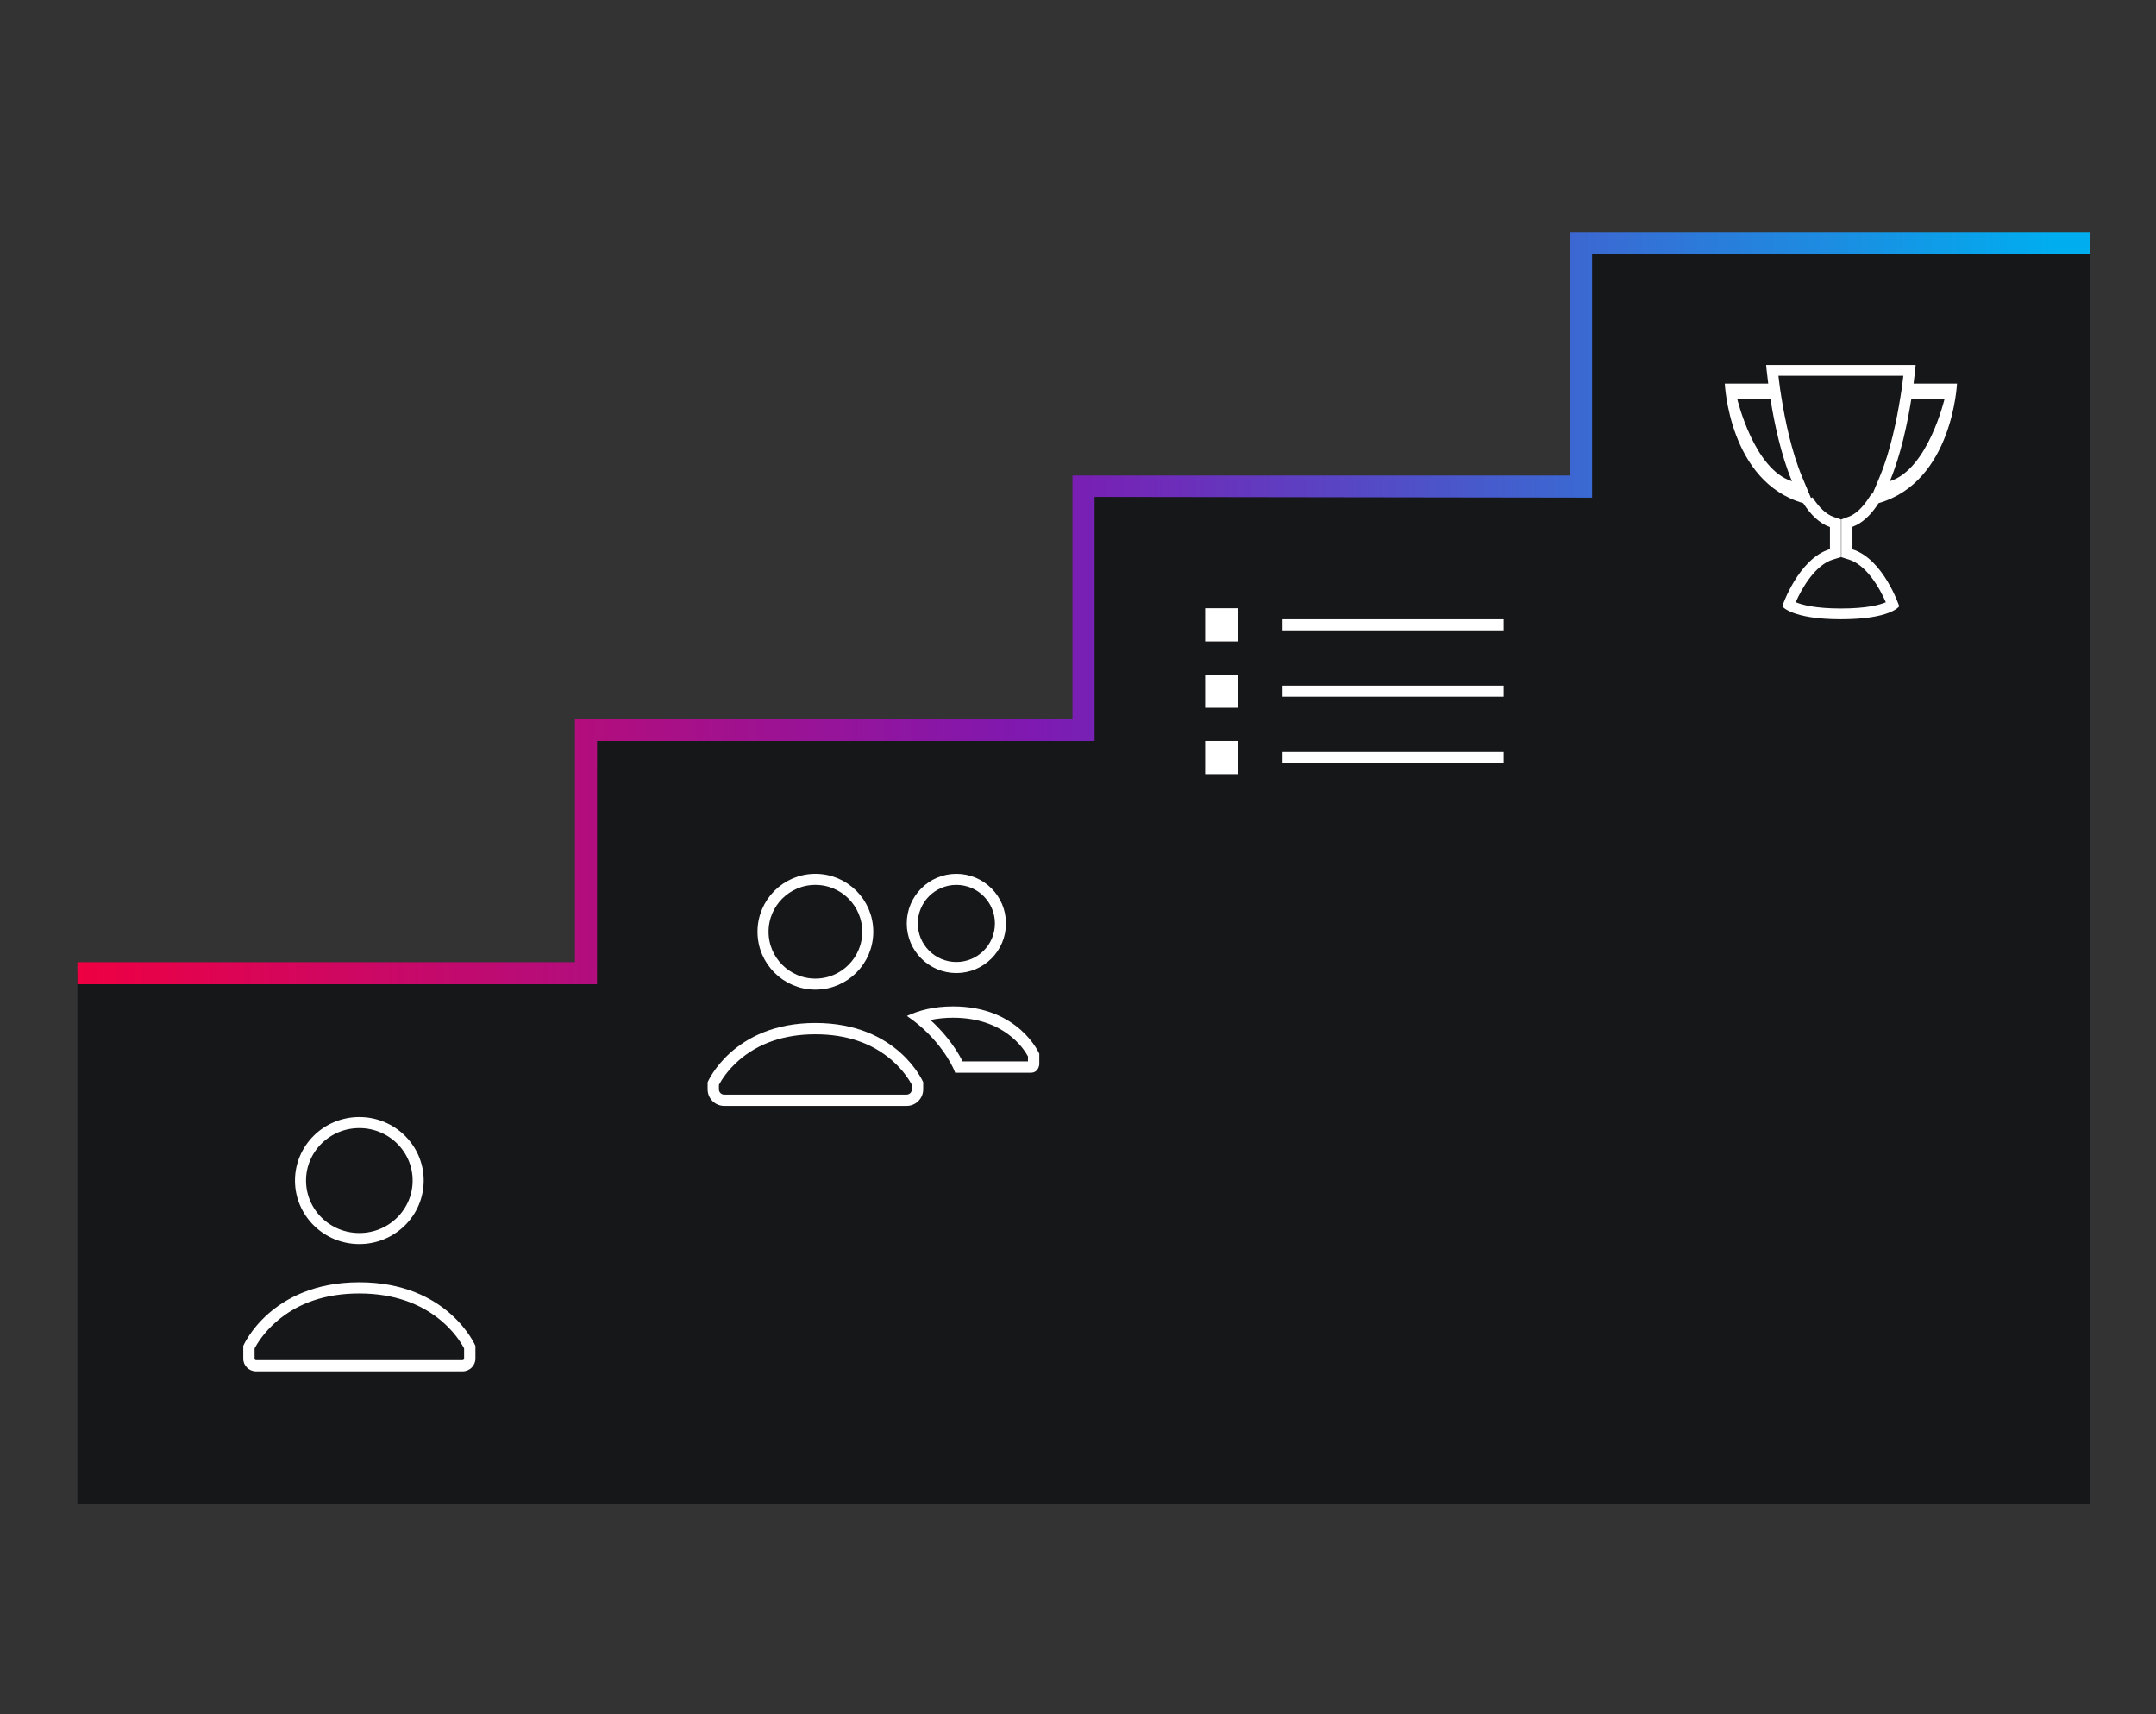 <?xml version="1.0" encoding="utf-8"?>
<!-- Generator: Adobe Illustrator 23.0.4, SVG Export Plug-In . SVG Version: 6.00 Build 0)  -->
<svg version="1.1" id="Layer_1" xmlns="http://www.w3.org/2000/svg" xmlns:xlink="http://www.w3.org/1999/xlink" x="0px" y="0px"
	 viewBox="0 0 195 155" style="enable-background:new 0 0 195 155;" xml:space="preserve">
<rect x="0" y="0" width="195" height="155" fill="#333333" stroke="none"/>
<style type="text/css">
	.st0{fill:#151719;}
	.st1{fill:url(#Path_204_2_);}
	.st2{fill:none;}
	.st3{fill:#FFFFFF;}
	.st4{fill:none;stroke:#FFFFFF;}
</style>
<g id="Group_177_1_" transform="translate(-83 -96)">
	<path id="Path_203_1_" class="st0" d="M226,118v22h-45v22h-45v22H90v47.989h182V118H226z"/>
	
		<linearGradient id="Path_204_2_" gradientUnits="userSpaceOnUse" x1="-499.368" y1="553.857" x2="-500.349" y2="553.857" gradientTransform="matrix(184.437 0 0 -68.311 92372.383 37985.539)">
		<stop  offset="0" style="stop-color:#00AEEF"/>
		<stop  offset="0.517" style="stop-color:#7E19B1"/>
		<stop  offset="1" style="stop-color:#EE0042"/>
	</linearGradient>
	<path id="Path_204_1_" class="st1" d="M136.997,185H90v-2h45v-22h45v-22h45v-22h47v2h-45v22l-45-0.067V163h-45
		L136.997,185z"/>
	<g id="Group_175_1_" transform="translate(97.801 175.696)">
		<g id="Path_205_1_" transform="translate(-96 -164.199)">
			<path class="st2" d="M113.699,200.453c-8.05,0-10.5,5.75-10.5,5.75v1.158
				c0,0.631,0.519,1.142,1.159,1.142h18.674c0.645,0,1.167-0.515,1.167-1.15l0,0
				v-1.15C124.199,206.202,121.746,200.453,113.699,200.453z"/>
			<path class="st3" d="M113.699,201.463c-3.037,0-5.564,0.858-7.51,2.551
				c-1.158,1.007-1.762,2.031-1.965,2.418v0.928c0,0.073,0.06,0.132,0.134,0.132
				h18.674c0.078,0,0.142-0.063,0.142-0.14v-0.922
				C122.718,205.554,120.236,201.463,113.699,201.463 M113.699,200.453
				c8.05,0,10.5,5.75,10.5,5.75v1.15c0,0.635-0.523,1.15-1.167,1.15
				h-18.674c-0.639,0-1.158-0.512-1.158-1.142v-1.158
				C103.199,206.203,105.649,200.453,113.699,200.453z"/>
		</g>
		<g id="Ellipse_53_1_" transform="translate(4.554)">
			<ellipse class="st2" cx="13.145" cy="27.054" rx="5.834" ry="5.75"/>
			<ellipse class="st4" cx="13.145" cy="27.054" rx="5.321" ry="5.245"/>
		</g>
	</g>
	<g id="Group_176_1_" transform="translate(140.088 154.064)">
		<g id="Path_206_1_" transform="translate(-133.143 -145.397)">
			<path class="st2" d="M149.805,179.833c-7.474,0-9.75,5.357-9.75,5.357v0.643
				c0,0.829,0.672,1.5,1.5,1.5c0,0,0,0,0,0h16.498
				c0.829,0,1.5-0.672,1.5-1.5c0-0,0-0,0-0v-0.641
				C159.554,185.191,157.28,179.833,149.805,179.833z"/>
			<path class="st3" d="M149.805,180.857c-2.8,0-5.129,0.792-6.923,2.354
				c-1.05,0.915-1.606,1.845-1.803,2.216v0.405c0,0.262,0.213,0.476,0.476,0.476
				h16.499c0.262,0,0.476-0.213,0.476-0.476v-0.405
				c-0.197-0.371-0.753-1.301-1.803-2.216
				C154.934,181.649,152.605,180.857,149.805,180.857 M149.805,179.833
				c7.475,0,9.75,5.357,9.75,5.357v0.643c0,0.828-0.671,1.5-1.5,1.5
				h-16.499c-0.829,0-1.5-0.672-1.5-1.5v-0.643
				C140.055,185.19,142.33,179.833,149.805,179.833z"/>
		</g>
		<g id="Ellipse_54_1_" transform="translate(4.391)">
			<circle class="st2" cx="12.27" cy="26.186" r="5.25"/>
			<circle class="st4" cx="12.27" cy="26.186" r="4.737"/>
		</g>
		<g id="Ellipse_55_1_" transform="translate(17.565)">
			<circle class="st2" cx="11.846" cy="25.436" r="4.5"/>
			<circle class="st4" cx="11.846" cy="25.436" r="3.987"/>
		</g>
		<g id="Path_207_1_" transform="translate(-131.003 -145.575)">
			<path class="st2" d="M160.114,178.511c-1.438-0.023-2.863,0.273-4.173,0.865
				c1.816,1.199,3.278,2.862,4.235,4.816l0.134,0.317h6.831
				c0.416-0.005,0.756-0.334,0.774-0.75v-0.965
				C167.915,182.794,166.092,178.511,160.114,178.511z"/>
			<path class="st3" d="M160.114,179.536c-0.717,0-1.401,0.069-2.046,0.207
				c1.693,1.529,2.577,3.079,2.907,3.743h5.914v-0.453
				C166.507,182.323,164.711,179.536,160.114,179.536 M160.114,178.511
				c5.98,0,7.8,4.285,7.8,4.285v0.965c0,0-0.047,0.75-0.773,0.75h-6.831
				l-0.134-0.316c-0.076-0.178-1.239-2.794-4.235-4.819
				C157.028,178.871,158.395,178.511,160.114,178.511z"/>
		</g>
	</g>
	<g>
		<rect id="Rectangle_127_1_" x="192" y="151" class="st3" width="3" height="3"/>
		<rect id="Rectangle_128_1_" x="192" y="157" class="st3" width="3" height="3"/>
		<rect id="Rectangle_129_1_" x="192" y="163" class="st3" width="3" height="3"/>
		<rect id="Rectangle_130_1_" x="199" y="152" class="st3" width="20" height="1"/>
		<rect id="Rectangle_131_1_" x="199" y="158" class="st3" width="20" height="1"/>
		<rect id="Rectangle_132_1_" x="199" y="164" class="st3" width="20" height="1"/>
	</g>
	<g id="Path_208_1_" transform="translate(20.034 1.427)">
		<path class="st2" d="M232.873,140.07c6.705-1.916,7.092-10.81,7.092-10.81h-3.927
			c0.135-1.033,0.189-1.687,0.189-1.687h-13.522c0,0,0.054,0.654,0.189,1.687
			h-3.928c0,0,0.387,8.894,7.092,10.81l0,0c0.535,0.965,1.387,1.728,2.42,2.167
			v1.996c-2.863,0.851-4.315,5.169-4.315,5.169s0.835,1.171,5.304,1.171
			c4.516,0,5.278-1.171,5.278-1.171s-1.411-4.261-4.233-5.151v-2.041
			C231.516,141.764,232.346,141.013,232.873,140.07z M235.837,130.645h3.002
			c0,0-1.496,6.373-4.948,7.443c0.928-2.404,1.581-4.9,1.947-7.443H235.837z
			 M220.092,130.645h3.003c0.366,2.543,1.019,5.039,1.947,7.443
			c-3.452-1.068-4.949-7.443-4.949-7.443H220.092z"/>
		<path class="st3" d="M229.466,149.595c2.325,0,3.51-0.324,4.065-0.561
			c-0.557-1.288-1.745-3.358-3.33-3.858l-0.694-0.219v-0.71v-2.034v-0.675
			l0.65-0.238c0.647-0.237,1.274-0.824,1.865-1.746l0.202-0.315l0.115-0.033
			l0.623-1.486c0.978-2.332,1.564-5.215,1.883-7.223l0.111-0.696l0.087-0.664
			c0.028-0.213,0.052-0.409,0.073-0.587h-11.301
			c0.021,0.178,0.045,0.375,0.073,0.588l0.083,0.639l0.114,0.72
			c0.319,2.006,0.905,4.888,1.884,7.223l0.793,1.89l0.144-0.06
			c0.604,0.943,1.245,1.536,1.904,1.764l0.668,0.231v0.689v1.997v0.722
			l-0.71,0.211c-1.604,0.477-2.817,2.56-3.388,3.862
			C225.954,149.268,227.154,149.595,229.466,149.595 M229.466,150.571
			c-4.469,0-5.304-1.173-5.304-1.173s1.452-4.317,4.315-5.169v-1.997
			c-0.947-0.327-1.746-1.116-2.42-2.167l0.001,0.004
			c-6.705-1.916-7.092-10.81-7.092-10.81h3.928
			c-0.135-1.033-0.189-1.687-0.189-1.687h13.523c0,0-0.053,0.654-0.189,1.687h3.927
			c0,0-0.387,8.894-7.092,10.81c-0.66,1.029-1.441,1.805-2.363,2.143v2.034
			c2.822,0.89,4.233,5.151,4.233,5.151S233.979,150.571,229.466,150.571z
			 M235.838,130.645c-0.342,2.153-0.946,5.059-1.946,7.443
			c3.452-1.07,4.948-7.443,4.948-7.443H235.838z M225.042,138.088
			c-1-2.384-1.605-5.29-1.947-7.443h-3.003
			C220.093,130.645,221.59,137.02,225.042,138.088z"/>
	</g>
</g>
</svg>
